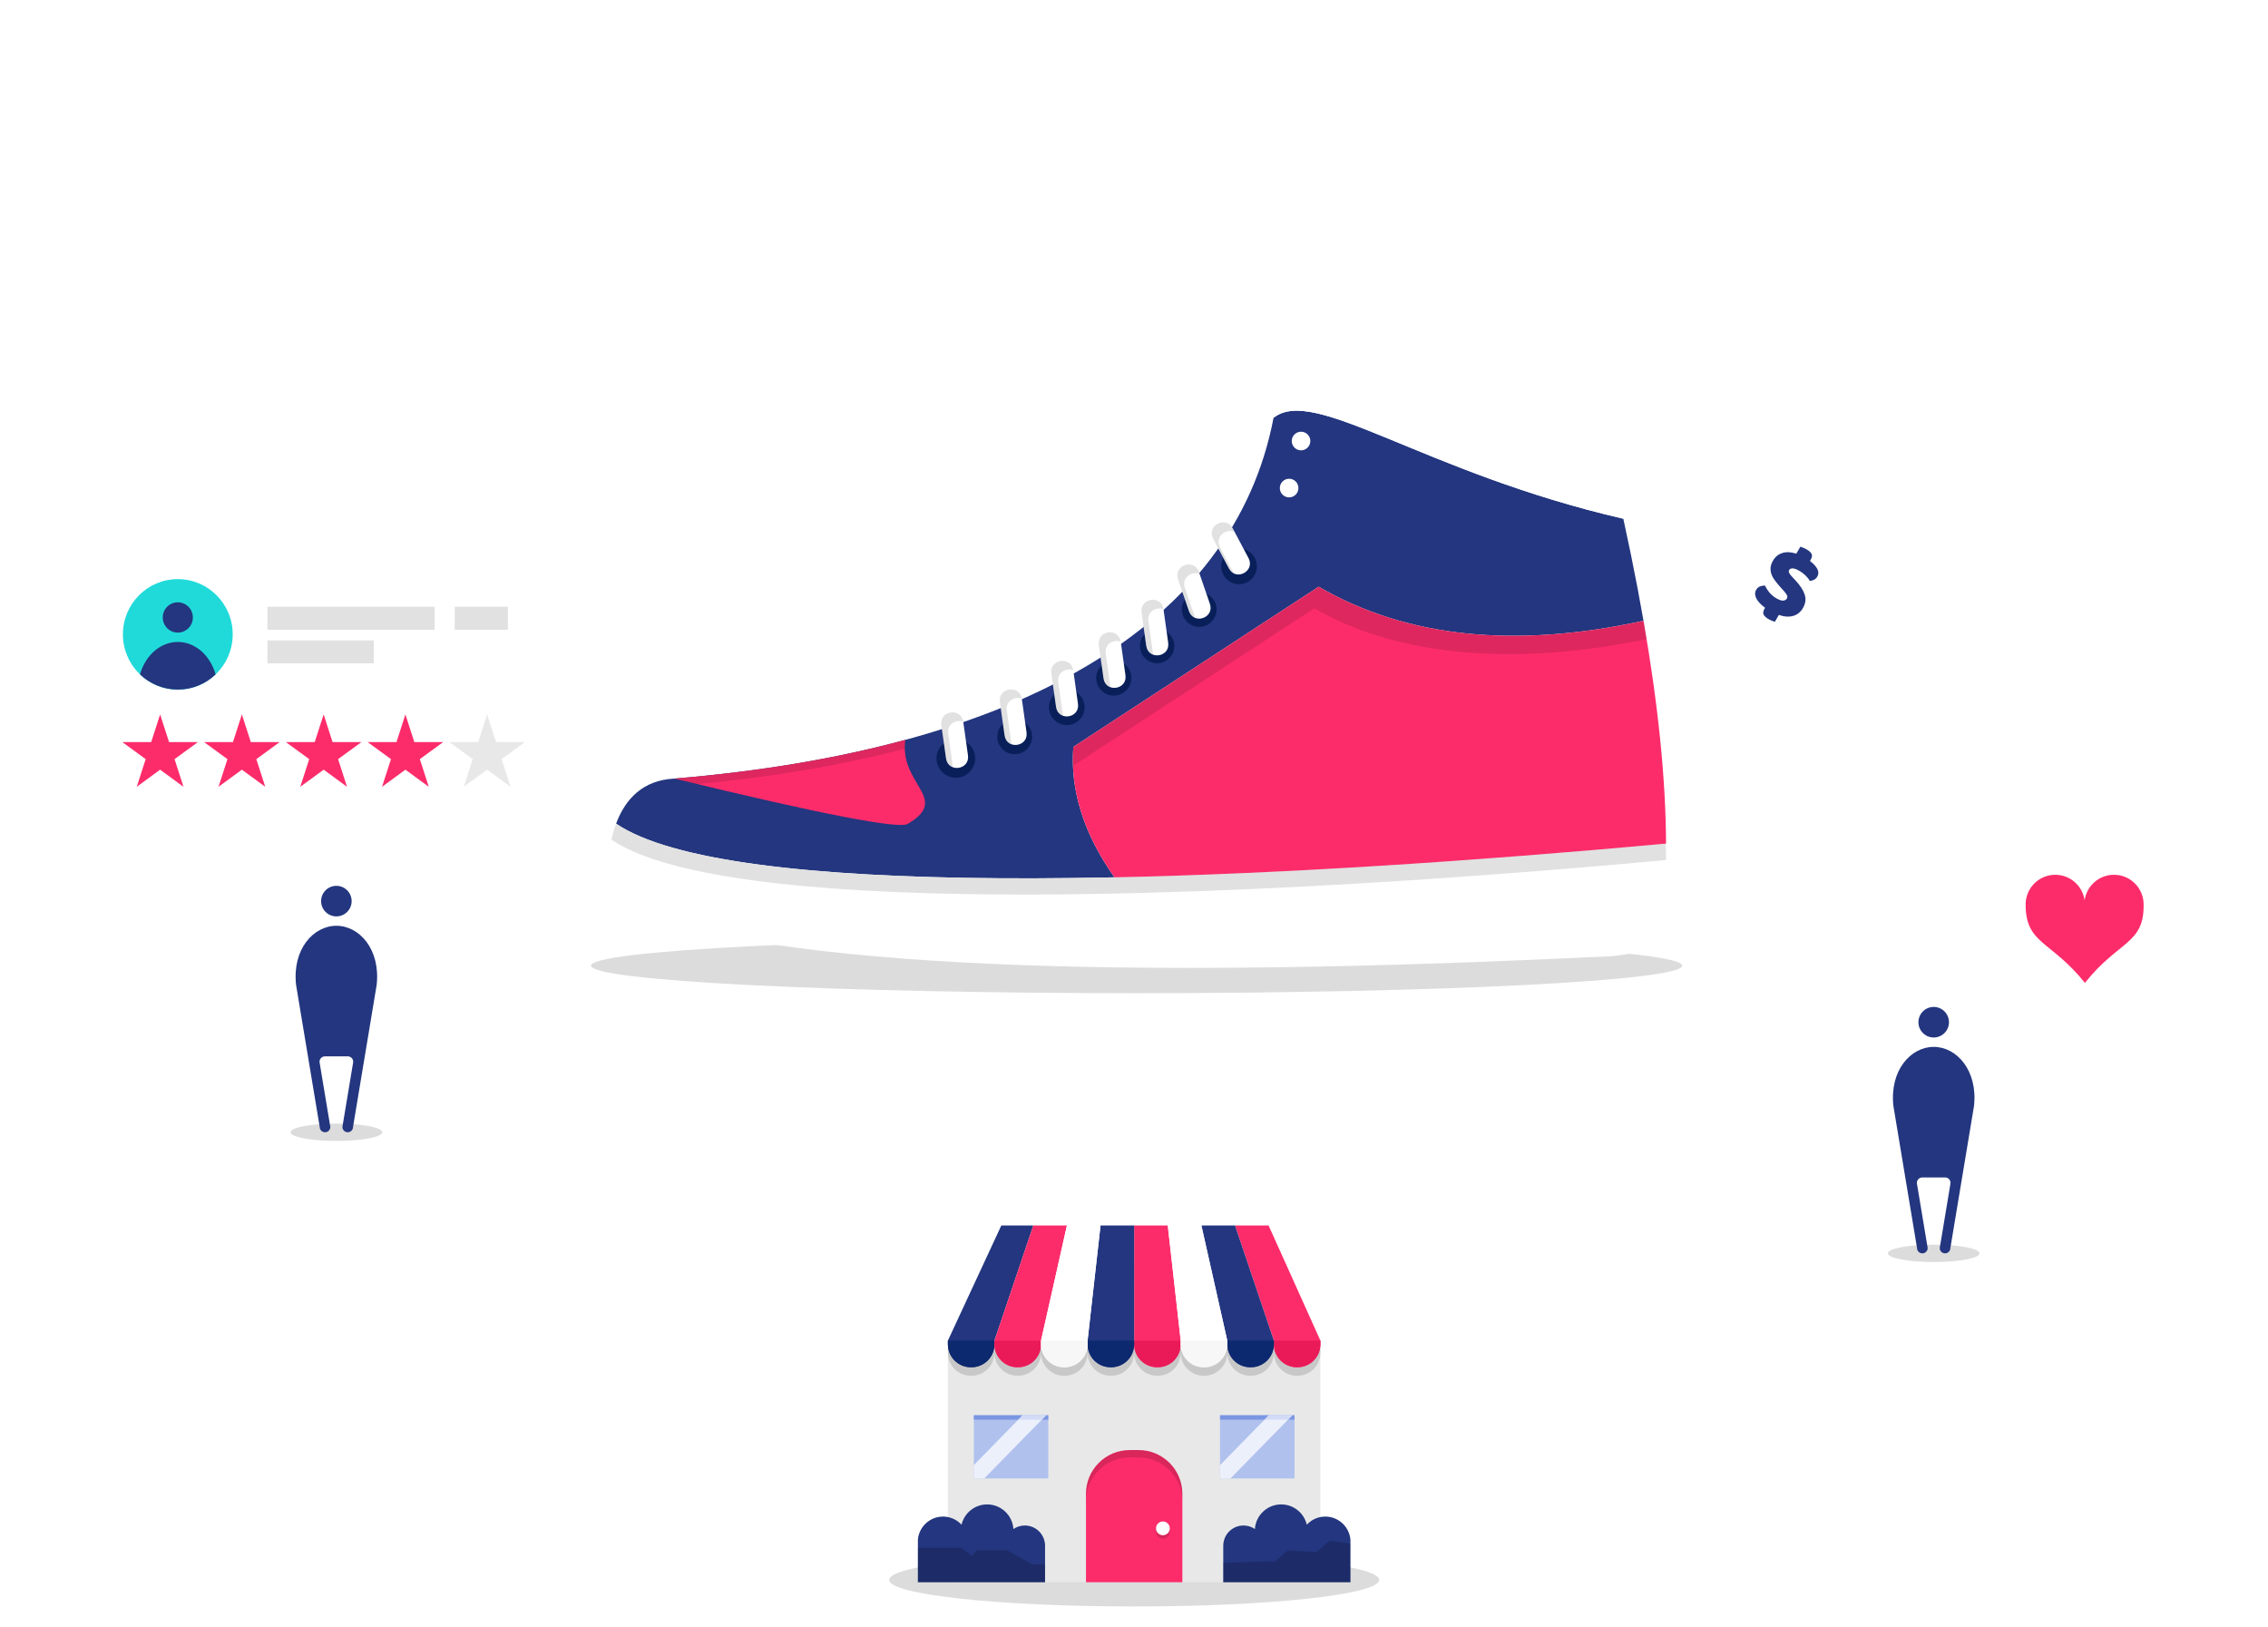 <?xml version="1.0" encoding="UTF-8" standalone="no"?>
<svg width="456px" height="327px" viewBox="0 0 456 327" version="1.1" xmlns="http://www.w3.org/2000/svg" xmlns:xlink="http://www.w3.org/1999/xlink">
    <!-- Generator: Sketch 42 (36781) - http://www.bohemiancoding.com/sketch -->
    <title>work</title>
    <desc>Created with Sketch.</desc>
    <defs>
        <filter x="-50%" y="-50%" width="200%" height="200%" filterUnits="objectBoundingBox" id="filter-1">
            <feOffset dx="0" dy="2" in="SourceAlpha" result="shadowOffsetOuter1"></feOffset>
            <feGaussianBlur stdDeviation="2" in="shadowOffsetOuter1" result="shadowBlurOuter1"></feGaussianBlur>
            <feColorMatrix values="0 0 0 0 0   0 0 0 0 0   0 0 0 0 0  0 0 0 0.24 0" type="matrix" in="shadowBlurOuter1" result="shadowMatrixOuter1"></feColorMatrix>
            <feMerge>
                <feMergeNode in="shadowMatrixOuter1"></feMergeNode>
                <feMergeNode in="SourceGraphic"></feMergeNode>
            </feMerge>
        </filter>
    </defs>
    <g id="Pages" stroke="none" stroke-width="1" fill="none" fill-rule="evenodd">
        <g id="Home" transform="translate(-402, -239)">
            <g id="work" filter="url(#filter-1)" transform="translate(405, 240)">
                <g id="Browser" transform="translate(0, 0.741)" fill="#FFFFFF">
                    <path d="M11.827,3.13 C7.294,3.13 3.622,6.807 3.622,11.345 L3.622,273.033 C3.622,277.571 7.294,281.248 11.827,281.248 L438.237,281.248 C442.769,281.248 446.444,277.571 446.444,273.033 L446.444,11.345 C446.444,6.807 442.769,3.13 438.237,3.13 L11.827,3.13 Z M11.827,0.504 L438.237,0.504 C444.218,0.504 449.066,5.357 449.066,11.345 L449.066,273.033 C449.066,279.019 444.218,283.874 438.237,283.874 L11.827,283.874 C5.847,283.874 0.997,279.019 0.997,273.033 L0.997,11.345 C0.997,5.357 5.847,0.504 11.827,0.504 L11.827,0.504 Z" id="Fill-55"></path>
                    <path d="M2.309,11.344 C2.309,6.082 6.57,1.816 11.827,1.816 L438.236,1.816 C443.494,1.816 447.754,6.082 447.754,11.344 L447.754,22.142 L2.309,22.142 L2.309,11.344 Z M13.161,11.979 C13.161,14.049 14.836,15.726 16.904,15.726 C18.971,15.726 20.647,14.049 20.647,11.979 C20.647,9.911 18.971,8.234 16.904,8.234 C14.836,8.234 13.161,9.911 13.161,11.979 Z M25.498,11.979 C25.498,14.049 27.174,15.726 29.242,15.726 C31.309,15.726 32.985,14.049 32.985,11.979 C32.985,9.911 31.309,8.234 29.242,8.234 C27.174,8.234 25.498,9.911 25.498,11.979 Z M37.836,11.979 C37.836,14.049 39.512,15.726 41.579,15.726 C43.647,15.726 45.322,14.049 45.322,11.979 C45.322,9.911 43.647,8.234 41.579,8.234 C39.512,8.234 37.836,9.911 37.836,11.979 Z" id="Combined-Shape"></path>
                </g>
                <g id="Store" transform="translate(175.61, 243.178)">
                    <path d="M0.156,71.398 C0.156,68.45 22.212,66.059 49.423,66.059 C76.631,66.059 98.688,68.45 98.688,71.398 C98.688,74.348 76.631,76.739 49.423,76.739 C22.212,76.739 0.156,74.348 0.156,71.398 Z" id="Fill-1" fill-opacity="0.14" fill="#000000"></path>
                    <polygon id="Fill-66" fill="#E8E8E8" points="11.968 71.872 86.872 71.872 86.872 23.3 11.968 23.3"></polygon>
                    <path d="M21.332,23.3 L21.332,24.029 C21.332,26.58 19.265,28.65 16.717,28.65 L16.586,28.65 C14.036,28.65 11.97,26.58 11.97,24.029 L11.97,23.3 L21.332,23.3 Z M11.968,23.3 L22.714,0.156 L29.147,0.156 L21.332,23.3 L11.968,23.3 Z" id="Combined-Shape" fill="#23367F"></path>
                    <path d="M40.057,25.012 L49.42,25.012 L58.783,25.012 L68.145,25.012 L77.508,25.012 L86.872,25.012 L86.872,25.741 C86.872,28.292 84.805,30.36 82.256,30.36 L82.125,30.36 C79.574,30.36 77.508,28.292 77.508,25.741 C77.508,28.292 75.442,30.36 72.893,30.36 L72.762,30.36 C70.213,30.36 68.145,28.292 68.145,25.741 C68.145,28.292 66.079,30.36 63.53,30.36 L63.399,30.36 C60.85,30.36 58.783,28.292 58.783,25.741 C58.783,28.292 56.717,30.36 54.168,30.36 L54.036,30.36 C51.486,30.36 49.42,28.292 49.42,25.741 C49.42,28.292 47.354,30.36 44.805,30.36 L44.672,30.36 C42.125,30.36 40.057,28.292 40.057,25.741 C40.057,28.292 37.991,30.36 35.442,30.36 L35.311,30.36 C32.761,30.36 30.696,28.292 30.696,25.741 C30.696,28.292 28.628,30.36 26.078,30.36 L25.947,30.36 C23.398,30.36 21.332,28.292 21.332,25.741 C21.332,28.292 19.264,30.36 16.717,30.36 L16.586,30.36 C14.037,30.36 11.969,28.292 11.969,25.741 L11.969,25.012 L21.332,25.012 L30.696,25.012 L40.057,25.012 Z" id="Fill-68" fill="#000000" opacity="0.14"></path>
                    <path d="M77.509,23.3 L86.871,23.3 L86.871,24.029 C86.871,26.58 84.805,28.65 82.255,28.65 L82.124,28.65 C79.575,28.65 77.509,26.58 77.509,24.029 L77.509,23.3 Z M69.696,0.156 L76.451,0.156 L86.872,23.3 L77.508,23.3 L69.696,0.156 Z" id="Combined-Shape" fill="#FC2C6A"></path>
                    <path d="M77.509,23.3 L86.871,23.3 L86.871,24.029 C86.871,26.58 84.805,28.65 82.255,28.65 L82.124,28.65 C79.575,28.65 77.509,26.58 77.509,24.029 L77.509,23.3 Z" id="Fill-69" fill="#EA1A58"></path>
                    <path d="M77.509,23.3 L77.509,24.029 C77.509,26.58 75.441,28.65 72.894,28.65 L72.763,28.65 C70.212,28.65 68.146,26.58 68.146,24.029 L68.146,23.3 L77.509,23.3 Z M69.696,0.156 L77.508,23.3 L68.145,23.3 L62.938,0.156 L69.696,0.156 Z" id="Combined-Shape" fill="#23367F"></path>
                    <path d="M77.509,23.3 L68.146,23.3 L68.146,24.029 C68.146,26.58 70.212,28.65 72.763,28.65 L72.894,28.65 C75.441,28.65 77.509,26.58 77.509,24.029 L77.509,23.3 Z" id="Fill-70" fill="#0C286F"></path>
                    <path d="M58.782,23.3 L58.782,24.029 C58.782,26.58 56.716,28.65 54.167,28.65 L54.036,28.65 C51.486,28.65 49.421,26.58 49.421,24.029 L49.421,23.3 L58.782,23.3 Z M58.782,23.3 L49.421,23.3 L49.42,0.156 L56.179,0.156 L58.782,23.3 Z" id="Combined-Shape" fill="#FC2C6A"></path>
                    <path d="M58.782,23.3 L49.421,23.3 L49.421,24.029 C49.421,26.58 51.486,28.65 54.036,28.65 L54.167,28.65 C56.716,28.65 58.782,26.58 58.782,24.029 L58.782,23.3 Z" id="Fill-71" fill="#EA1A58"></path>
                    <path d="M58.782,23.3 L68.145,23.3 L68.145,24.029 C68.145,26.58 66.079,28.65 63.53,28.65 L63.399,28.65 C60.85,28.65 58.782,26.58 58.782,24.029 L58.782,23.3 Z M58.782,23.3 L56.179,0.156 L62.938,0.156 L68.145,23.3 L58.782,23.3 Z" id="Combined-Shape" fill="#FFFFFF"></path>
                    <path d="M58.782,23.3 L68.145,23.3 L68.145,24.029 C68.145,26.58 66.079,28.65 63.53,28.65 L63.399,28.65 C60.85,28.65 58.782,26.58 58.782,24.029 L58.782,23.3 Z" id="Fill-72" fill="#F7F7F7"></path>
                    <path d="M21.332,23.3 L11.97,23.3 L11.97,24.029 C11.97,26.58 14.036,28.65 16.586,28.65 L16.717,28.65 C19.265,28.65 21.332,26.58 21.332,24.029 L21.332,23.3 Z" id="Fill-73" fill="#0C286F"></path>
                    <path d="M21.332,23.3 L30.695,23.3 L30.695,24.029 C30.695,26.58 28.629,28.65 26.078,28.65 L25.947,28.65 C23.398,28.65 21.332,26.58 21.332,24.029 L21.332,23.3 Z M30.695,23.3 L21.333,23.3 L29.146,0.156 L35.904,0.156 L30.695,23.3 Z" id="Combined-Shape" fill="#FC2C6A"></path>
                    <path d="M21.332,23.3 L30.695,23.3 L30.695,24.029 C30.695,26.58 28.629,28.65 26.078,28.65 L25.947,28.65 C23.398,28.65 21.332,26.58 21.332,24.029 L21.332,23.3 Z" id="Fill-74" fill="#EA1A58"></path>
                    <path d="M40.057,23.3 L49.42,23.3 L49.42,24.029 C49.42,26.58 47.354,28.65 44.805,28.65 L44.672,28.65 C42.125,28.65 40.057,26.58 40.057,24.029 L40.057,23.3 Z M40.057,23.3 L42.662,0.156 L49.418,0.156 L49.42,23.3 L40.057,23.3 Z" id="Combined-Shape" fill="#23367F"></path>
                    <path d="M40.057,23.3 L49.42,23.3 L49.42,24.029 C49.42,26.58 47.354,28.65 44.805,28.65 L44.672,28.65 C42.125,28.65 40.057,26.58 40.057,24.029 L40.057,23.3 Z" id="Fill-75" fill="#0C286F"></path>
                    <path d="M40.057,23.3 L40.057,24.029 C40.057,26.58 37.991,28.65 35.442,28.65 L35.311,28.65 C32.761,28.65 30.696,26.58 30.696,24.029 L30.696,23.3 L40.057,23.3 Z M40.057,23.3 L30.696,23.3 L35.905,0.156 L42.662,0.156 L40.057,23.3 Z" id="Combined-Shape" fill="#FFFFFF"></path>
                    <path d="M40.057,23.3 L30.696,23.3 L30.696,24.029 C30.696,26.58 32.761,28.65 35.311,28.65 L35.442,28.65 C37.991,28.65 40.057,26.58 40.057,24.029 L40.057,23.3 Z" id="Fill-76" fill="#F7F7F7"></path>
                    <path d="M39.733,54.105 C39.733,49.244 43.669,45.303 48.525,45.303 L50.317,45.303 C55.174,45.303 59.111,49.244 59.111,54.105 L59.111,71.871 L39.733,71.871 L39.733,54.105 Z" id="Fill-78" fill="#FC2C6A"></path>
                    <path d="M14.711,60.308 C15.259,57.967 17.359,56.225 19.865,56.225 C22.668,56.225 24.964,58.409 25.146,61.17 C25.799,60.724 26.588,60.463 27.436,60.463 C29.686,60.463 31.508,62.287 31.508,64.537 L31.508,71.872 L5.941,71.872 L5.941,63.235 C6.211,60.673 8.368,58.67 10.99,58.67 C12.463,58.67 13.789,59.301 14.711,60.308" id="Fill-79" fill="#23367F"></path>
                    <path d="M31.508,68.261 L31.508,71.872 L5.941,71.872 L5.941,64.932 L14.669,64.932 L16.745,66.581 L17.864,65.441 L23.907,65.441 L28.848,68.261 L31.508,68.261 Z" id="Combined-Shape" fill-opacity="0.18" fill="#000000"></path>
                    <path d="M84.133,60.308 C83.585,57.967 81.485,56.225 78.979,56.225 C76.176,56.225 73.88,58.409 73.699,61.17 C73.045,60.724 72.258,60.463 71.408,60.463 C69.16,60.463 67.336,62.287 67.336,64.537 L67.336,71.872 L92.903,71.872 L92.903,63.235 C92.633,60.673 90.477,58.67 87.854,58.67 C86.381,58.67 85.055,59.301 84.133,60.308" id="Fill-80" fill="#23367F"></path>
                    <path d="M92.903,64.079 L92.903,71.872 L67.336,71.872 L67.336,67.922 L77.763,67.651 L80.306,65.469 L86.136,65.809 L88.676,63.542 L92.903,64.079 Z" id="Combined-Shape" fill-opacity="0.18" fill="#000000"></path>
                    <path d="M39.733,54.105 C39.733,49.244 43.669,45.303 48.525,45.303 L50.317,45.303 C55.174,45.303 59.111,49.244 59.111,54.105 L59.111,55.572 C59.111,50.71 55.174,46.77 50.317,46.77 L48.525,46.77 C43.669,46.77 39.733,50.71 39.733,55.572 L39.733,54.105 Z" id="Fill-88" fill-opacity="0.14" fill="#000000"></path>
                    <path d="M53.816,61.726 C53.816,60.96 54.436,60.342 55.2,60.342 C55.965,60.342 56.585,60.96 56.585,61.726 C56.585,62.491 55.965,63.11 55.2,63.11 C54.436,63.11 53.816,62.491 53.816,61.726" id="Fill-89" fill="#000000" opacity="0.14"></path>
                    <path d="M53.816,61.034 C53.816,60.269 54.436,59.648 55.2,59.648 C55.965,59.648 56.585,60.269 56.585,61.034 C56.585,61.798 55.965,62.418 55.2,62.418 C54.436,62.418 53.816,61.798 53.816,61.034" id="Fill-90" fill="#FFFFFF"></path>
                    <polygon id="Fill-91" fill="#B1C1EE" points="17.178 51.008 32.159 51.008 32.159 38.297 17.178 38.297"></polygon>
                    <polygon id="Fill-92" fill="#7B97E2" points="17.178 39.193 32.159 39.193 32.159 38.297 17.178 38.297"></polygon>
                    <polygon id="Fill-93" fill="#ECF0FB" points="27.001 38.297 31.724 38.297 19.275 51.008 17.178 51.008 17.178 48.328"></polygon>
                    <polygon id="Fill-94" fill="#D3DBF6" points="27.001 38.297 31.724 38.297 30.844 39.193 26.123 39.193"></polygon>
                    <polygon id="Fill-95" fill="#B1C1EE" points="66.686 51.008 81.666 51.008 81.666 38.297 66.686 38.297"></polygon>
                    <polygon id="Fill-96" fill="#7B97E2" points="66.686 39.193 81.666 39.193 81.666 38.297 66.686 38.297"></polygon>
                    <polygon id="Fill-97" fill="#ECF0FB" points="76.508 38.297 81.23 38.297 68.783 51.008 66.686 51.008 66.686 48.328"></polygon>
                    <polygon id="Fill-98" fill="#D3DBF6" points="76.508 38.297 81.23 38.297 80.352 39.193 75.63 39.193"></polygon>
                </g>
                <g id="Character-1" transform="translate(54.878, 174.339)">
                    <path d="M0.531,50.255 C0.531,49.292 4.66,48.51 9.752,48.51 C14.842,48.51 18.971,49.292 18.971,50.255 C18.971,51.219 14.842,52.002 9.752,52.002 C4.66,52.002 0.531,51.219 0.531,50.255" id="Fill-102" fill-opacity="0.14" fill="#000000"></path>
                    <path d="M7.439,35.002 C6.849,35.002 6.371,35.482 6.371,36.071 C6.371,36.136 6.377,36.198 6.386,36.259 L8.48,48.837 C8.517,48.946 8.537,49.063 8.537,49.187 C8.537,49.776 8.059,50.255 7.47,50.255 C6.879,50.255 6.4,49.776 6.4,49.187 L1.651,20.639 C0.858,13.508 5.113,8.752 9.752,8.752 C14.39,8.752 18.645,13.508 17.852,20.639 L13.103,49.187 C13.103,49.776 12.625,50.255 12.035,50.255 C11.444,50.255 10.966,49.776 10.966,49.187 C10.966,49.063 10.986,48.946 11.023,48.837 L13.117,36.259 C13.128,36.198 13.132,36.136 13.132,36.071 C13.132,35.482 12.654,35.002 12.064,35.002 L7.439,35.002 Z" id="Fill-103" fill="#23367F"></path>
                    <path d="M6.682,3.793 C6.682,2.097 8.057,0.723 9.751,0.723 C11.447,0.723 12.822,2.097 12.822,3.793 C12.822,5.49 11.447,6.865 9.751,6.865 C8.057,6.865 6.682,5.49 6.682,3.793" id="Fill-104" fill="#23367F"></path>
                </g>
                <g id="Sneaker" transform="translate(115.743, 73.573)">
                    <path d="M109.785,112.003 C170.374,112.003 219.489,114.48 219.489,117.534 C219.489,120.59 170.374,123.066 109.785,123.066 C49.195,123.066 0.08,120.59 0.08,117.534 C0.08,114.48 49.195,112.003 109.785,112.003 Z" id="Fill-105" fill="#000000" opacity="0.14"></path>
                    <path d="M215.669,79.137 C214.581,64.284 211.904,47.136 207.637,27.694 C167.386,18.413 145.427,0.857 137.315,7.416 C129.286,49.338 85.603,74.193 16.867,79.93 C10.587,80.234 7.019,83.934 5.129,88.987 C27.162,103.993 118.699,101.923 216.225,93.002 C176.898,96.598 138.544,99.082 105.331,99.78 C99.154,91.036 96.397,82.296 97.06,73.555 L146.384,41.361 C163.988,51.574 185.76,53.856 211.699,48.21 C213.657,59.436 214.981,69.745 215.669,79.137 Z" id="Combined-Shape" fill="#23367F"></path>
                    <path d="M5.129,88.987 C27.162,103.993 118.699,101.923 216.225,93.002 C216.248,99.62 215.879,105.675 215.121,111.167 C214.762,113.756 210.093,115.255 205.255,115.628 C128.892,119.357 48.754,119.971 10.662,107.502 C6.206,106.226 3.343,103.038 3.343,98.577 C3.519,95.195 4.051,91.871 5.129,88.987" id="Fill-107" fill="#FFFFFF"></path>
                    <path d="M140.974,12.078 C140.974,11.044 141.811,10.205 142.844,10.205 C143.876,10.205 144.713,11.044 144.713,12.078 C144.713,13.112 143.876,13.951 142.844,13.951 C141.811,13.951 140.974,13.112 140.974,12.078" id="Fill-108" fill="#FFFFFF"></path>
                    <path d="M138.576,21.532 C138.576,20.498 139.413,19.658 140.446,19.658 C141.479,19.658 142.314,20.498 142.314,21.532 C142.314,22.566 141.479,23.404 140.446,23.404 C139.413,23.404 138.576,22.566 138.576,21.532" id="Fill-109" fill="#FFFFFF"></path>
                    <path d="M69.588,76.408 C69.289,74.28 70.77,72.312 72.894,72.014 C75.02,71.714 76.984,73.198 77.283,75.326 C77.583,77.454 76.102,79.422 73.978,79.72 C71.852,80.02 69.888,78.536 69.588,76.408" id="Fill-110" fill="#081F59"></path>
                    <path d="M81.798,71.998 C81.528,70.078 82.862,68.306 84.777,68.037 C86.692,67.766 88.464,69.103 88.733,71.022 C89.002,72.941 87.669,74.714 85.752,74.983 C83.839,75.253 82.067,73.917 81.798,71.998" id="Fill-111" fill="#081F59"></path>
                    <path d="M92.195,66.081 C91.919,64.118 93.284,62.302 95.245,62.027 C97.204,61.752 99.017,63.119 99.293,65.083 C99.569,67.045 98.204,68.862 96.244,69.138 C94.284,69.413 92.471,68.046 92.195,66.081" id="Fill-112" fill="#081F59"></path>
                    <path d="M101.691,60.207 C101.419,58.271 102.765,56.481 104.697,56.209 C106.629,55.938 108.416,57.287 108.689,59.223 C108.962,61.159 107.615,62.948 105.682,63.22 C103.75,63.492 101.962,62.143 101.691,60.207" id="Fill-113" fill="#081F59"></path>
                    <path d="M110.488,53.761 C110.224,51.873 111.536,50.127 113.421,49.86 C115.308,49.595 117.051,50.912 117.317,52.801 C117.582,54.69 116.269,56.437 114.384,56.702 C112.497,56.967 110.753,55.65 110.488,53.761" id="Fill-114" fill="#081F59"></path>
                    <path d="M119.079,47.078 C118.452,45.256 119.418,43.269 121.239,42.643 C123.058,42.014 125.042,42.984 125.67,44.805 C126.297,46.63 125.33,48.615 123.51,49.243 C121.69,49.871 119.706,48.901 119.079,47.078" id="Fill-115" fill="#081F59"></path>
                    <path d="M127.217,38.95 C126.289,37.201 126.951,35.032 128.696,34.102 C130.441,33.172 132.61,33.836 133.538,35.584 C134.465,37.333 133.804,39.502 132.058,40.43 C130.313,41.36 128.146,40.697 127.217,38.95" id="Fill-116" fill="#081F59"></path>
                    <path d="M211.699,48.21 C214.672,65.255 216.182,80.186 216.227,93.001 C176.899,96.598 138.545,99.082 105.331,99.78 C99.154,91.036 96.397,82.296 97.06,73.555 L146.384,41.361 C163.988,51.574 185.76,53.856 211.699,48.21" id="Fill-117" fill="#FC2C6A"></path>
                    <path d="M16.867,79.93 C33.931,78.506 49.453,75.904 63.265,72.153 C62.054,81.205 72.397,83.914 63.806,89.014 C62.165,90.155 46.518,87.128 16.867,79.93" id="Fill-118" fill="#FC2C6A"></path>
                    <path d="M137.315,7.416 C137.713,3.432 141.77,-0.314 148.452,1.2 L193.8,11.241 C200.204,12.755 205.772,15.464 206.847,24.15 C207.115,25.341 207.378,26.522 207.637,27.694 C167.386,18.413 145.426,0.858 137.315,7.416" id="Fill-119" fill="#FFFFFF"></path>
                    <path d="M74.933,68.542 L75.875,75.249 C76.288,78.194 71.875,78.815 71.462,75.869 L70.52,69.162 C70.109,66.216 74.519,65.595 74.933,68.542" id="Fill-120" fill="#FFFFFF"></path>
                    <path d="M86.707,63.92 L87.649,70.626 C88.062,73.572 83.649,74.193 83.236,71.248 L82.296,64.541 C81.883,61.594 86.293,60.974 86.707,63.92" id="Fill-121" fill="#FFFFFF"></path>
                    <path d="M97.05,58.182 L97.991,64.889 C98.405,67.836 93.992,68.456 93.579,65.511 L92.637,58.802 C92.225,55.856 96.636,55.236 97.05,58.182" id="Fill-122" fill="#FFFFFF"></path>
                    <path d="M106.596,52.445 L107.538,59.152 C107.951,62.099 103.539,62.719 103.125,59.773 L102.184,53.066 C101.771,50.119 106.183,49.499 106.596,52.445" id="Fill-123" fill="#FFFFFF"></path>
                    <path d="M115.189,45.912 L116.13,52.617 C116.544,55.564 112.131,56.184 111.717,53.239 L110.776,46.532 C110.364,43.586 114.774,42.965 115.189,45.912" id="Fill-124" fill="#FFFFFF"></path>
                    <path d="M122.317,38.409 L124.518,44.812 C125.485,47.625 121.272,49.077 120.306,46.265 L118.103,39.862 C117.137,37.049 121.349,35.596 122.317,38.409" id="Fill-125" fill="#FFFFFF"></path>
                    <path d="M129.103,29.623 L132.278,35.604 C133.673,38.23 129.738,40.325 128.344,37.698 L125.169,31.717 C123.775,29.091 127.708,26.996 129.103,29.623" id="Fill-126" fill="#FFFFFF"></path>
                    <path d="M5.129,88.987 C27.158,103.99 118.671,101.924 216.182,93.005 L216.218,95.213 L216.205,96.312 C118.685,105.233 26.213,107.199 4.182,92.196 L4.421,91.221 C4.625,90.454 4.861,89.709 5.129,88.987" id="Fill-127" fill="#000000" opacity="0.12"></path>
                    <path d="M211.699,48.21 L212.325,51.9 C186.903,57.196 162.802,55.731 145.517,45.704 L96.987,77.379 C96.939,76.105 96.963,74.831 97.06,73.555 L146.384,41.361 C163.988,51.574 185.76,53.856 211.699,48.21" id="Fill-128" fill="#000000" opacity="0.12"></path>
                    <path d="M16.867,79.93 C33.931,78.506 49.453,75.904 63.265,72.153 C63.183,72.77 63.154,73.356 63.17,73.917 C50.603,77.231 36.648,79.611 21.431,81.032 L16.867,79.93 Z" id="Fill-129" fill="#000000" opacity="0.12"></path>
                    <path d="M129.103,29.623 L129.49,30.353 C127.808,29.537 125.423,31.32 126.557,33.454 L129.344,38.704 C128.957,38.517 128.606,38.19 128.344,37.698 L125.169,31.717 C123.775,29.091 127.708,26.996 129.103,29.623" id="Fill-130" fill="#000000" opacity="0.12"></path>
                    <path d="M122.317,38.409 L122.438,38.766 C120.896,38.18 118.775,39.518 119.491,41.598 L121.57,47.645 C121.028,47.441 120.557,46.997 120.306,46.265 L118.103,39.862 C117.137,37.049 121.349,35.596 122.317,38.409" id="Fill-131" fill="#000000" opacity="0.12"></path>
                    <path d="M110.776,46.532 C110.366,43.606 114.717,42.974 115.18,45.852 C113.777,45.364 111.888,46.294 112.163,48.268 L113.105,54.976 C112.424,54.794 111.853,54.21 111.717,53.24 L110.776,46.532 Z" id="Fill-132" fill="#000000" opacity="0.12"></path>
                    <path d="M102.185,53.066 C101.773,50.141 106.125,49.508 106.588,52.387 C105.186,51.898 103.294,52.829 103.571,54.802 L104.514,61.511 C103.832,61.328 103.261,60.743 103.125,59.773 L102.185,53.066 Z" id="Fill-133" fill="#000000" opacity="0.12"></path>
                    <path d="M92.638,58.803 C92.227,55.877 96.578,55.245 97.041,58.126 C95.64,57.634 93.749,58.566 94.024,60.54 L94.967,67.248 C94.285,67.064 93.714,66.481 93.58,65.511 L92.638,58.803 Z" id="Fill-134" fill="#000000" opacity="0.12"></path>
                    <path d="M82.296,64.541 C81.885,61.614 86.237,60.983 86.699,63.862 C85.297,63.372 83.406,64.302 83.683,66.278 L84.624,72.984 C83.942,72.802 83.373,72.22 83.237,71.248 L82.296,64.541 Z" id="Fill-135" fill="#000000" opacity="0.12"></path>
                    <path d="M70.521,69.162 C70.111,66.237 74.462,65.604 74.925,68.484 C73.523,67.994 71.632,68.924 71.909,70.9 L72.85,77.607 C72.168,77.424 71.599,76.841 71.463,75.87 L70.521,69.162 Z" id="Fill-136" fill="#000000" opacity="0.12"></path>
                </g>
                <g id="Tag" transform="translate(358.204, 115.476) rotate(-330) translate(-358.204, -115.476) translate(326.275, 83.55)">
                    <path d="M26.225,9.31 L53.321,36.434 C54.519,37.632 54.519,39.575 53.321,40.774 L41.038,53.069 C39.839,54.266 37.898,54.266 36.702,53.069 L9.606,25.945 L9.606,13.387 C9.606,11.135 11.43,9.31 13.678,9.31 L26.225,9.31 Z M13.277,12.984 C12.4,13.863 12.4,15.287 13.277,16.164 C14.155,17.043 15.577,17.043 16.454,16.164 C17.33,15.287 17.33,13.863 16.454,12.984 C15.577,12.107 14.155,12.107 13.277,12.984 L13.277,12.984 Z" id="Fill-137" fill="#FFFFFF" transform="translate(31.913, 31.638) rotate(-45) translate(-31.913, -31.638) "></path>
                    <path d="M29.031,33.198 C28.423,32.998 27.869,32.794 27.372,32.587 C26.874,32.38 26.445,32.13 26.085,31.836 C25.726,31.542 25.446,31.192 25.245,30.784 C25.045,30.377 24.945,29.88 24.945,29.292 C24.945,28.384 25.235,27.62 25.816,26.999 C26.397,26.378 27.226,25.954 28.305,25.727 L28.305,24.105 C28.43,24.078 28.623,24.045 28.886,24.005 C29.149,23.965 29.418,23.945 29.695,23.945 C30.234,23.945 30.656,24.035 30.96,24.215 C31.265,24.395 31.417,24.779 31.417,25.367 L31.417,25.627 C32.274,25.734 32.962,25.947 33.481,26.268 C33.999,26.588 34.259,27.029 34.259,27.59 C34.259,27.937 34.176,28.234 34.01,28.481 C33.844,28.728 33.643,28.938 33.408,29.112 C33.104,28.925 32.696,28.762 32.184,28.621 C31.673,28.481 31.112,28.411 30.504,28.411 C29.882,28.411 29.425,28.494 29.135,28.661 C28.844,28.828 28.699,29.039 28.699,29.292 C28.699,29.493 28.789,29.656 28.969,29.783 C29.149,29.91 29.418,30.027 29.778,30.134 L30.877,30.474 C32.177,30.875 33.176,31.385 33.875,32.006 C34.573,32.627 34.922,33.472 34.922,34.54 C34.922,35.448 34.625,36.219 34.03,36.853 C33.436,37.487 32.565,37.918 31.417,38.145 L31.417,39.747 C31.292,39.774 31.099,39.807 30.836,39.848 C30.573,39.888 30.303,39.908 30.027,39.908 C29.487,39.908 29.066,39.817 28.761,39.637 C28.457,39.457 28.305,39.073 28.305,38.486 L28.305,38.285 C27.807,38.232 27.354,38.145 26.946,38.025 C26.538,37.905 26.186,37.751 25.888,37.564 C25.591,37.377 25.359,37.157 25.193,36.903 C25.028,36.65 24.945,36.363 24.945,36.042 C24.945,35.655 25.062,35.324 25.297,35.051 C25.532,34.777 25.788,34.567 26.065,34.42 C26.452,34.713 26.926,34.967 27.486,35.181 C28.046,35.394 28.658,35.501 29.322,35.501 C29.999,35.501 30.476,35.401 30.753,35.201 C31.029,35.001 31.168,34.767 31.168,34.5 C31.168,34.233 31.057,34.029 30.836,33.889 C30.615,33.749 30.303,33.612 29.902,33.478 L29.031,33.198 Z" id="$" fill="#23367F"></path>
                </g>
                <g id="Love" transform="translate(376.164, 164.363)">
                    <path d="M0.402,84.574 C0.402,83.609 4.531,82.827 9.623,82.827 C14.713,82.827 18.842,83.609 18.842,84.574 C18.842,85.538 14.713,86.319 9.623,86.319 C4.531,86.319 0.402,85.538 0.402,84.574" id="Fill-99" fill-opacity="0.14" fill="#000000"></path>
                    <path d="M7.309,69.32 C6.72,69.32 6.241,69.8 6.241,70.39 C6.241,70.453 6.248,70.515 6.257,70.577 L8.351,83.155 C8.388,83.265 8.408,83.382 8.408,83.504 C8.408,84.094 7.929,84.574 7.34,84.574 C6.749,84.574 6.271,84.094 6.271,83.504 L1.521,54.958 C0.73,47.825 4.984,43.071 9.622,43.071 C14.26,43.071 18.516,47.825 17.724,54.958 L12.975,83.504 C12.975,84.094 12.495,84.574 11.906,84.574 C11.315,84.574 10.836,84.094 10.836,83.504 C10.836,83.382 10.856,83.265 10.895,83.155 L12.987,70.577 C13,70.515 13.003,70.453 13.003,70.39 C13.003,69.8 12.526,69.32 11.935,69.32 L7.309,69.32 Z" id="Fill-100" fill="#23367F"></path>
                    <path d="M6.553,38.112 C6.553,36.414 7.928,35.04 9.622,35.04 C11.317,35.04 12.692,36.414 12.692,38.112 C12.692,39.809 11.317,41.184 9.622,41.184 C7.928,41.184 6.553,39.809 6.553,38.112" id="Fill-101" fill="#23367F"></path>
                    <path d="M20.83,2.877 C20.83,1.39 22.033,0.185 23.519,0.185 L56.417,0.185 C57.902,0.185 59.107,1.39 59.107,2.877 L59.107,35.807 C59.107,37.293 57.902,38.499 56.417,38.499 L23.519,38.499 C22.033,38.499 20.83,37.293 20.83,35.807 L20.83,2.877 Z" id="Fill-138" fill="#FFFFFF"></path>
                    <polygon id="Fill-139" fill="#FFFFFF" points="30.003 33.748 30.003 45.94 39.177 36.757"></polygon>
                    <path d="M39.967,13.628 C40.362,10.72 42.854,8.477 45.871,8.477 C49.162,8.477 51.828,11.148 51.828,14.441 C51.938,22.461 46.857,21.639 40.021,30.206 C33.186,21.639 28.107,22.461 28.107,14.441 C28.107,11.148 30.773,8.477 34.064,8.477 C37.079,8.477 39.571,10.72 39.967,13.628" id="Fill-140" fill="#FC2C6A"></path>
                </g>
                <g id="rating" transform="translate(13.969, 103.503)">
                    <path d="M0.803,4.546 C0.803,2.18 2.709,0.262 5.062,0.262 L91.374,0.262 C93.728,0.262 95.633,2.18 95.633,4.546 L95.633,56.952 C95.633,59.317 93.728,61.234 91.374,61.234 L5.062,61.234 C2.709,61.234 0.803,59.317 0.803,56.952 L0.803,4.546 Z" id="Fill-141" fill="#FFFFFF"></path>
                    <polygon id="Fill-139" fill="#FFFFFF" transform="translate(39.51, 63.962) scale(-1, 1) translate(-39.51, -63.962) " points="34.922 57.866 34.922 70.058 44.097 60.875"></polygon>
                    <polygon id="Fill-143" fill="#FC2C6A" points="19.921 51.646 15.226 48.213 10.527 51.646 12.322 46.09 7.623 42.66 13.43 42.66 15.226 37.104 17.018 42.66 22.825 42.66 18.128 46.09"></polygon>
                    <polygon id="Fill-144" fill="#FC2C6A" points="36.36 51.646 31.665 48.213 26.966 51.646 28.761 46.09 24.062 42.66 29.869 42.66 31.665 37.104 33.457 42.66 39.264 42.66 34.567 46.09"></polygon>
                    <polygon id="Fill-145" fill="#FC2C6A" points="52.799 51.646 48.104 48.213 43.404 51.646 45.2 46.09 40.501 42.66 46.308 42.66 48.104 37.104 49.895 42.66 55.703 42.66 51.005 46.09"></polygon>
                    <polygon id="Fill-146" fill="#FC2C6A" points="69.238 51.646 64.541 48.213 59.843 51.646 61.639 46.09 56.94 42.66 62.747 42.66 64.541 37.104 66.334 42.66 72.142 42.66 67.444 46.09"></polygon>
                    <polygon id="Fill-147" fill="#E8E8E8" points="85.677 51.646 80.979 48.213 76.282 51.646 78.076 46.09 73.378 42.66 79.186 42.66 80.979 37.104 82.773 42.66 88.581 42.66 83.883 46.09"></polygon>
                    <path d="M7.741,21.012 C7.741,14.877 12.684,9.908 18.779,9.908 C24.877,9.908 29.82,14.877 29.82,21.012 C29.82,27.143 24.877,32.113 18.779,32.113 C12.684,32.113 7.741,27.143 7.741,21.012" id="Fill-148" fill="#20DADA"></path>
                    <path d="M18.78,32.114 C15.834,32.114 13.157,30.955 11.177,29.061 C12.344,25.007 15.462,22.532 18.78,22.532 C22.098,22.532 25.216,25.007 26.383,29.061 C24.403,30.955 21.726,32.114 18.78,32.114 M15.753,17.613 C15.753,15.929 17.108,14.564 18.78,14.564 C20.452,14.564 21.809,15.929 21.809,17.613 C21.809,19.295 20.452,20.658 18.78,20.658 C17.108,20.658 15.753,19.295 15.753,17.613" id="Fill-149" fill="#23367F"></path>
                    <polygon id="Fill-150" fill="#000000" opacity="0.12" points="36.802 20.073 70.402 20.073 70.402 15.464 36.802 15.464"></polygon>
                    <polygon id="Fill-151" fill="#000000" opacity="0.12" points="74.455 20.073 85.136 20.073 85.136 15.464 74.455 15.464"></polygon>
                    <polygon id="Fill-152" fill="#000000" opacity="0.12" points="36.802 26.832 58.183 26.832 58.183 22.222 36.802 22.222"></polygon>
                </g>
            </g>
        </g>
    </g>
</svg>